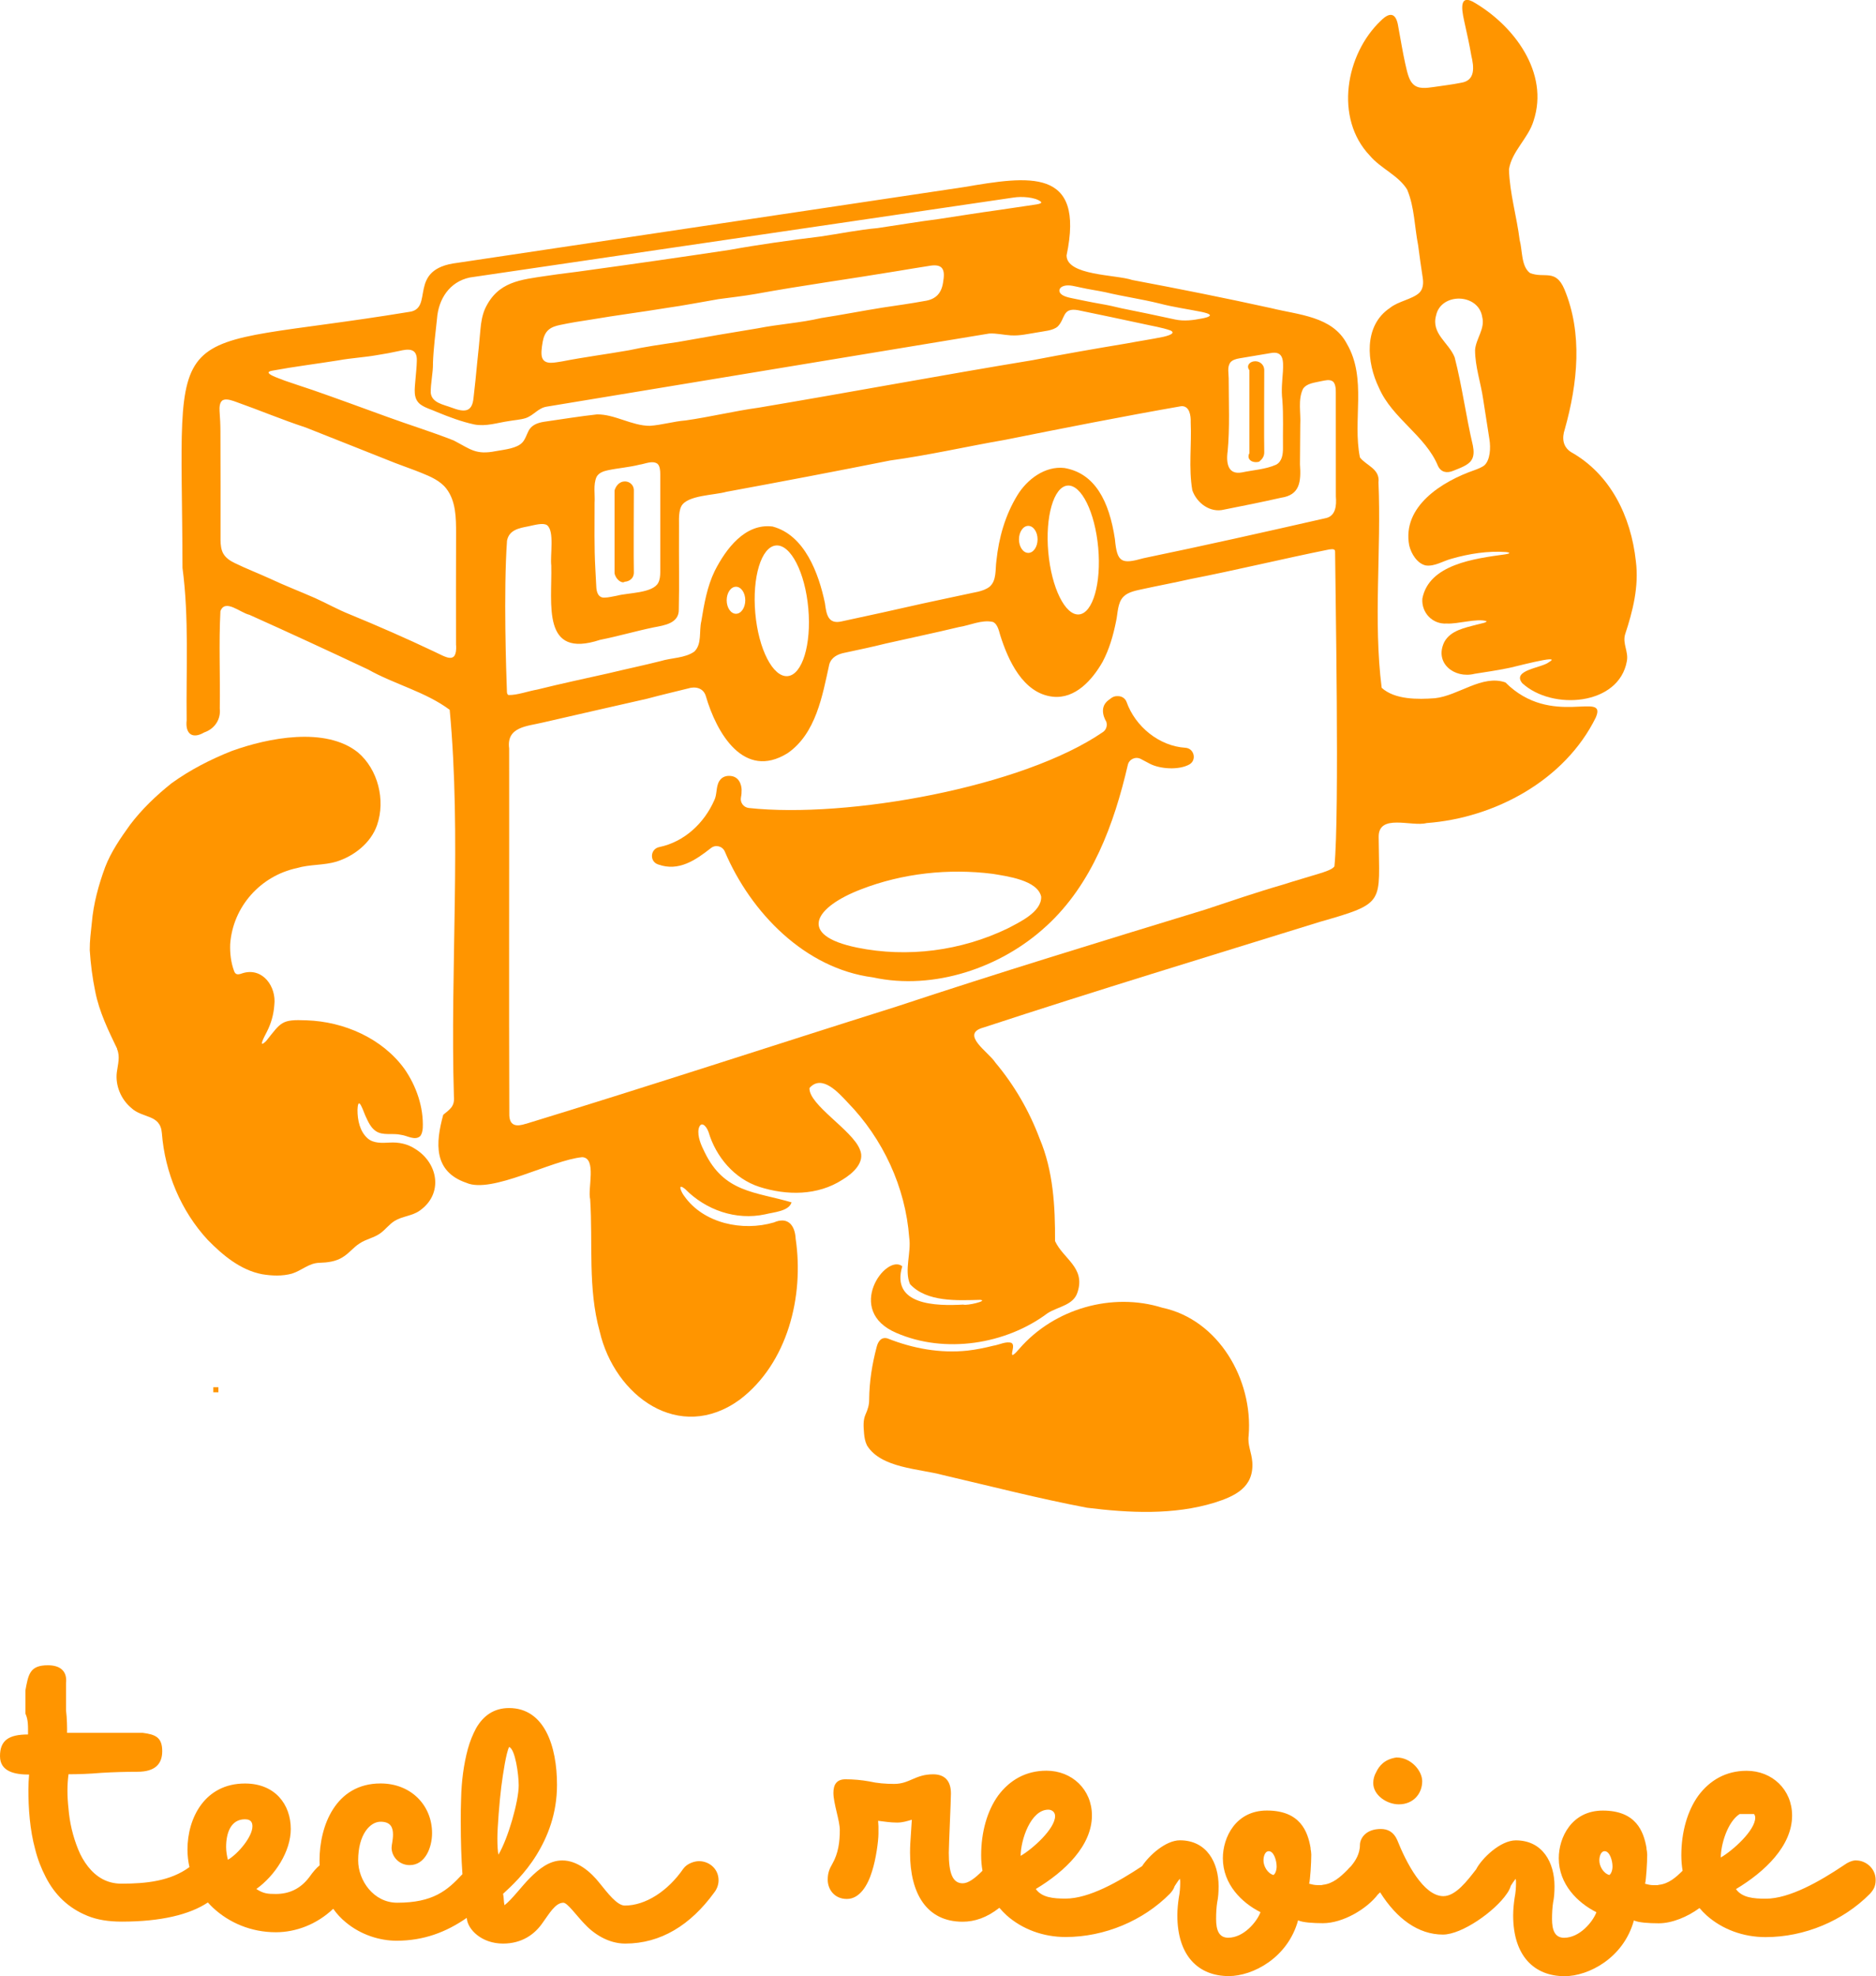 <?xml version="1.0" encoding="UTF-8"?>
<svg id="Capa_2" data-name="Capa 2" xmlns="http://www.w3.org/2000/svg" viewBox="0 0 369.37 388.9">
  <defs>
    <style>
      .cls-1 {
        fill: #ff9500;
        stroke-width: 0px;
      }
    </style>
  </defs>
  <g id="Capa_1-2" data-name="Capa 1">
    <g id="Capa_1-2" data-name="Capa 1-2">
      <g>
        <path class="cls-1" d="M137.63,366.27c-.84,0-2.31.42-3.08,1.47-3.08,4.47-7.48,7.27-11.53,7.27-1.54,0-3.42-2.52-4.96-4.41-1.75-2.24-4.41-4.47-7.34-4.47-2.59,0-4.61,1.68-6.43,3.5-1.54,1.54-3.5,4.2-4.96,5.31-.07-.42-.14-.77-.14-1.12s-.07-.7-.14-1.12c1.61-1.47,4.33-3.99,6.57-7.62,2.24-3.63,4.05-8.18,4.05-13.84,0-7.55-2.45-15.1-9.44-15.1-3.01,0-5.1,1.54-6.5,3.99-.63,1.19-1.19,2.52-1.61,4.05-.84,3.08-1.26,6.5-1.33,9.72-.07,1.61-.07,3.14-.07,4.54,0,4.07.11,7.3.33,10.39-2.99,3.23-5.79,5.62-12.84,5.62-4.68,0-7.69-4.41-7.69-8.32,0-5.17,2.38-7.62,4.41-7.62s2.45,1.19,2.45,2.52c0,1.12-.28,2.03-.28,2.59,0,1.75,1.47,3.43,3.56,3.43,3.08,0,4.41-3.5,4.41-6.29,0-5.45-4.12-9.78-10.14-9.78-8.88,0-12.02,8.39-12.02,15.17,0,.32,0,.64.02.95-.62.49-1.26,1.23-2.05,2.34-1.75,2.31-3.99,3.29-6.57,3.29-1.61,0-2.45-.07-3.84-.98,3.71-2.66,6.78-7.41,6.78-11.81,0-4.82-3.08-8.95-9.02-8.95-7.9,0-11.32,6.78-11.32,13,0,1.18.14,2.34.39,3.45-3.75,2.76-8.51,3.26-13.39,3.26-2.87,0-4.96-1.33-6.57-3.35-.77-.98-1.47-2.17-1.96-3.42-1.05-2.59-1.68-5.31-1.89-7.97-.14-1.26-.21-2.45-.21-3.5,0-1.26.07-2.17.21-3.29,1.89,0,4.05-.07,6.5-.28,2.38-.14,4.75-.21,7.06-.21,3.5,0,4.89-1.54,4.89-4.05,0-2.73-1.33-3.29-3.84-3.61h-14.89c0-1.08,0-2.76-.21-4.43v-5.31c.28-2.52-1.26-3.56-3.57-3.56-3.56,0-3.84,1.75-4.43,4.96v4.54c.59,1.26.52,2.59.52,4.12-3.84,0-5.52,1.19-5.52,4.26s2.93,3.63,5.73,3.63c-.07.91-.14,1.89-.14,2.87,0,3.77.28,7.97,1.33,11.81.49,1.96,1.19,3.77,2.1,5.52,1.75,3.42,4.41,6.08,8.25,7.62,1.89.77,4.12,1.12,6.71,1.12,7.72,0,13.38-1.39,16.95-3.77.32.36.66.71,1.01,1.04,3.14,2.93,7.48,4.82,12.37,4.82,3.94,0,8.06-1.54,11.3-4.62.72,1.03,1.56,1.92,2.47,2.66,3.01,2.52,6.78,3.63,10,3.63,5.36,0,9.81-1.71,13.82-4.5,0,.06.01.11.02.17.21,2.1,2.87,4.89,7.13,4.89,3.71,0,6.22-1.82,7.76-4.05,1.33-1.82,2.52-3.99,4.12-3.99.77,0,2.59,2.52,3.99,3.99,1.89,2.1,4.82,4.05,8.18,4.05,6.99,0,12.86-3.63,17.54-10.07.49-.63.84-1.47.84-2.38,0-2.31-1.89-3.77-3.84-3.77h0ZM44.87,366c-.21-.84-.35-1.68-.35-2.52,0-2.73.91-5.45,3.71-5.45,1.4,0,1.47.91,1.47,1.4,0,2.03-2.8,5.38-4.82,6.57h0ZM98.14,365c-.14-.63-.21-1.82-.21-3.22,0-2.17.42-7.34.77-10.14.35-2.73.98-6.78,1.54-7.83,1.19.35,1.89,5.38,1.89,7.55,0,3.14-2.1,10.48-3.99,13.63h0Z"/>
        <path class="cls-1" d="M274.99,345.86c-2.38.35-3.42,1.61-4.05,2.93-.35.63-.56,1.33-.56,2.1,0,2.45,2.73,4.2,5.03,4.2,2.93,0,4.61-2.17,4.61-4.54,0-2.1-2.24-4.68-5.03-4.68h0Z"/>
        <path class="cls-1" d="M365.5,366.11c-.91,0-1.82.49-2.59,1.05-4.61,3.08-10.56,6.5-15.24,6.5-2.45,0-4.68-.21-5.87-1.89,5.73-3.43,11.05-8.53,11.05-14.47,0-5.1-3.92-8.81-8.95-8.81-4.12,0-7.27,1.89-9.51,4.89-2.17,3.01-3.35,7.2-3.35,11.75,0,1.06.09,2.07.25,3.03-1.31,1.3-2.75,2.57-4.66,2.77-.21.07-.35.07-.49.07h-.49c-.77,0-1.19-.14-1.75-.28.21-.77.42-4.12.42-5.73,0-.35-.07-.63-.07-.77-.07-.21-.07-.35-.07-.56-.56-3.22-2.03-7.34-8.6-7.34-6.15,0-8.67,5.31-8.67,9.37,0,5.17,3.77,8.81,7.41,10.63-.7,1.89-3.29,5.03-6.36,5.03-1.89,0-2.38-1.61-2.38-3.71,0-1.19.07-2.31.21-3.22.21-.98.28-2.03.28-3.22,0-4.61-2.31-9.02-7.62-9.02-3.06,0-6.74,3.59-7.81,5.7-1.73,2.22-4.02,5.28-6.45,5.28-3.92,0-7.34-6.64-9.09-11.05-.7-1.61-1.89-2.17-3.22-2.17-3.08,0-4.12,1.96-4.12,3.14,0,1.82-.98,3.22-1.61,3.99-.04.05-.08.11-.12.16-.27.25-.53.53-.79.82-1.33,1.33-2.8,2.66-4.75,2.87-.21.07-.35.07-.49.07h-.49c-.77,0-1.19-.14-1.75-.28.21-.77.42-4.12.42-5.73,0-.35-.07-.63-.07-.77-.07-.21-.07-.35-.07-.56-.56-3.22-2.03-7.34-8.6-7.34-6.15,0-8.67,5.31-8.67,9.37,0,5.17,3.77,8.81,7.41,10.63-.7,1.89-3.29,5.03-6.36,5.03-1.89,0-2.38-1.61-2.38-3.71,0-1.19.07-2.31.21-3.22.21-.98.28-2.03.28-3.22,0-4.61-2.31-9.02-7.62-9.02-2.78,0-6.06,2.96-7.44,5.08-4.59,3.05-10.44,6.39-15.06,6.39-2.45,0-4.68-.21-5.87-1.89,5.73-3.43,11.05-8.53,11.05-14.47,0-5.1-3.92-8.81-8.95-8.81-4.12,0-7.27,1.89-9.51,4.89-2.17,3.01-3.35,7.2-3.35,11.75,0,1.07.09,2.08.26,3.05-1.58,1.6-2.85,2.47-3.9,2.47-2.03,0-2.73-2.1-2.73-6.01,0-1.47.42-10.21.42-11.67,0-2.52-1.26-3.77-3.5-3.77-3.56,0-4.61,1.89-7.69,1.89-1.68,0-3.35-.14-4.89-.49-1.54-.28-3.14-.42-4.68-.42-1.75,0-2.38,1.05-2.38,2.66,0,2.1,1.26,5.45,1.26,7.34,0,2.31-.28,4.54-1.47,6.64-.56.98-.91,1.75-.91,3.14,0,1.82,1.26,3.77,3.77,3.77s4.12-2.66,4.96-5.45c.77-2.38,1.26-5.94,1.26-7.41v-1.4c0-.42-.07-.84-.07-1.12,1.12.14,2.45.35,3.71.35,1.12,0,1.96-.28,2.93-.56l-.21,3.22c-.07.98-.14,2.03-.14,3.29,0,8.04,3.29,13.56,10.35,13.56,2.38,0,4.77-.8,7.24-2.74.44.53.92,1.02,1.43,1.49,3.08,2.73,7.2,4.26,11.6,4.26,7.69,0,15.31-3.22,20.55-8.53.43-.47.75-.92.93-1.48.3-.47.62-.97,1.02-1.46.07.28.07.42.07.77,0,.98-.07,1.96-.28,3.01-.14.98-.28,2.17-.28,3.42,0,8.04,4.2,11.96,10.14,11.96,4.68,0,11.6-3.56,13.63-10.97.91.42,2.93.56,4.89.56,3.94,0,8.65-2.8,10.82-5.65.15-.13.3-.27.44-.43,3.29,5.24,7.55,8.32,12.37,8.32,3.77,0,10.27-4.62,12.58-8.04.4-.54.65-1.09.79-1.58.28-.44.58-.9.95-1.35.07.28.07.42.07.77,0,.98-.07,1.96-.28,3.01-.14.98-.28,2.17-.28,3.42,0,8.04,4.2,11.96,10.14,11.96,4.68,0,11.6-3.56,13.63-10.97.91.42,2.93.56,4.89.56,2.67,0,5.69-1.29,8.03-3,.44.52.91,1.01,1.41,1.46,3.08,2.73,7.2,4.26,11.6,4.26,7.69,0,15.31-3.22,20.55-8.53.7-.77,1.12-1.47,1.12-2.72,0-2.31-1.96-3.84-3.84-3.84h-.02ZM206.41,356.14c.63,0,1.33.42,1.33,1.26,0,2.52-4.47,6.5-6.78,7.83,0-3.08,1.96-9.09,5.45-9.09ZM250.73,369c-1.19-.35-1.96-1.75-1.96-2.87,0-.77.28-1.82,1.05-1.82.98,0,1.54,1.82,1.54,3.01,0,.77-.28,1.47-.63,1.68h0ZM316.86,369c-1.19-.35-1.96-1.75-1.96-2.87,0-.77.28-1.82,1.05-1.82.98,0,1.54,1.82,1.54,3.01,0,.77-.28,1.47-.63,1.68h0ZM342.52,357h2.84c.14.19.23.43.23.72,0,2.52-4.47,6.5-6.78,7.83,0-2.52,1.31-7.01,3.71-8.55Z"/>
        <path class="cls-1" d="M42,274v-1h1v1h-1Z"/>
        <path class="cls-1" d="M23.04,206.43c.66,1.52.16,3.05-.04,4.61-.31,2.59.82,5.29,2.8,6.96,2.24,2.16,5.78,1.21,6.07,5,.6,7.74,3.74,15.3,9.04,21.02,2.97,3.02,6.41,5.91,10.66,6.74,1.94.33,4.01.41,5.9-.11,1.96-.61,3.36-2.1,5.44-2.13,1.56-.05,3.2-.24,4.55-1.1,1.26-.75,2.12-1.94,3.32-2.7,1.26-.87,2.89-1.11,4.14-2.04.99-.72,1.73-1.76,2.77-2.4l.06-.04c1.46-.89,3.46-.95,4.9-2,4.66-3.27,3.67-9.33-.91-12.14-1.48-.99-3.27-1.35-5.03-1.24-1.48.08-3.16.18-4.31-.82-1.56-1.36-2.02-3.61-2.01-5.62.12-3.15,1.18.42,1.62,1.31.48,1.04.99,2.18,1.96,2.85,1.44.99,3.29.35,5.02.76,1.18.14,2.7,1.18,3.73.26.31-.34.46-.91.52-1.6.18-4.11-1.27-8.27-3.6-11.63-4.38-6.04-11.92-9.32-19.25-9.57-4.99-.21-5,.33-7.97,4.05-1.84,1.8-.19-1.16.11-1.77.85-1.65,1.36-3.45,1.48-5.3.44-3.59-2.27-7.39-6.12-6.29-.71.23-1.46.57-1.79-.36-.63-1.68-.85-3.55-.78-5.34.54-7.36,5.96-13.41,13.13-14.95,2.55-.76,5.28-.51,7.82-1.28,3.45-1.09,6.77-3.67,7.98-7.21,1.68-4.9.17-10.93-3.77-14.27-6.38-5.12-17.72-2.87-24.84-.29-4.19,1.66-8.22,3.72-11.87,6.36-3.02,2.41-5.86,5.12-8.19,8.21-1.87,2.6-3.73,5.3-4.88,8.3-1.3,3.52-2.3,7.19-2.62,10.93-.19,1.79-.43,3.61-.41,5.39.17,2.73.53,5.49,1.09,8.2.79,3.97,2.57,7.62,4.31,11.23h0Z"/>
        <path class="cls-1" d="M277.09,37.39c1.42,3.41,1.42,7.29,2.13,10.88.28,2.17.58,4.31.91,6.44.16,1.04.08,2.19-.7,2.93-1.38,1.27-4.15,1.64-5.77,2.97-5.23,3.49-4.59,10.74-2.14,15.74,2.61,6,9.15,9.38,11.6,15.33.61,1.29,1.79,1.5,3.06.95,1.21-.49,2.87-1.05,3.5-2.02.59-.82.51-1.93.32-2.92-1.35-5.69-2.11-11.64-3.59-17.37-1.14-2.89-4.65-4.63-3.66-8.23.96-4.56,8.37-4.4,9.09.3.6,2.32-1.26,4.28-1.41,6.5,0,3.25,1.13,6.45,1.59,9.64.42,2.61.82,5.29,1.24,7.95.26,1.62.17,4.06-1.02,5.12-.41.33-1.33.72-2,.95-6.32,2.19-14.21,7.13-12.78,14.77.38,1.65,1.59,3.6,3.26,3.96,1.77.24,3.41-.89,5.11-1.33,3.42-.98,7.09-1.56,10.69-1.31,1.09.13.66.33-.13.45-6.09.84-15.06,1.98-16.34,8.73-.2,2.75,2,5.09,4.83,4.89,2.05.14,5.99-1.08,7.82-.46-.04.3-.9.4-1.97.68-2.32.63-5.1,1.13-6.34,3.38-2.06,4.14,1.94,7.31,5.96,6.29,2.07-.33,4.18-.63,6.31-1.06.59-.02,11.46-3.03,8.27-1.2-1.39,1.11-7.32,1.52-5.21,4.11,5.91,5.43,19.08,4.41,20.6-4.37.34-1.82-.87-3.4-.36-5.2,1.53-4.62,2.76-9.49,2.13-14.42-.96-8.88-5.03-17.16-12.8-21.51-1.61-1.06-1.77-2.76-1.2-4.46,2.55-9.07,3.56-18.86-.08-27.58-1.74-4.09-3.95-2.05-6.77-3.18-1.76-1.33-1.47-4.47-2.03-6.48-.56-4.58-1.98-9.27-2.1-13.87v-.07c.53-3.5,3.82-6.13,4.83-9.51,3.15-9.46-3.84-18.85-11.97-23.48-3.07-1.55-1.91,2.67-1.58,4.29.47,2.1.94,4.21,1.3,6.32.53,2.26.85,4.93-2.03,5.36-1.76.36-3.62.57-5.41.84-1.37.18-3.03.48-4.08-.63-.85-.86-1.15-2.53-1.5-4.02-.53-2.39-.91-4.83-1.36-7.21-.38-2.57-1.52-3.1-3.41-1.22-6.99,6.6-9.21,19.25-2.17,26.6,2.13,2.53,5.67,3.88,7.37,6.73h0Z"/>
        <path class="cls-1" d="M199.2,264.3c-1.07-.42-2.49.38-3.65.54-1.66.42-3.34.76-5.06.96-5.39.57-10.76-.42-15.74-2.4-1.27-.36-1.89.65-2.15,1.71-.9,3.41-1.43,6.77-1.47,10.31.02,1.07-.29,2-.71,2.93-.52,1.18-.4,2.4-.29,3.81.07.77.21,1.54.55,2.24l.03.07c2.78,4.48,10.28,4.55,14.95,5.82,9.4,2.19,18.92,4.64,28.37,6.43,8.29,1.03,17.01,1.47,25.07-.99,4.11-1.3,7.79-3.03,7.47-7.98-.16-2.05-.97-3.33-.72-5.25.89-11.01-5.95-22.8-17-25.14-9.79-3.08-21.25.12-28.15,8.07-.46.51-.76.9-1.19,1.18-.09.04-.17.07-.22,0-.19-.46.55-1.83-.09-2.29h0Z"/>
        <path class="cls-1" d="M123,114.48c.6,0,1.87-.45,1.8-1.95s0-16.01,0-16.01c0-.08,0-.15-.01-.23-.1-1.03-1.1-1.72-2.11-1.51h-.03c-.82.18-1.41.9-1.65,1.74v16.3c.23,1.22,1.45,2.09,2,1.67h0Z"/>
        <path class="cls-1" d="M152.35,240.58c-6.11,1.8-13.82.21-17.62-5.19-.59-.74-1.48-2.73.18-1.38,4.07,4.13,10,6.2,15.73,4.97,1.64-.42,4.66-.59,5.2-2.33v-.03c-7.15-2.11-13.25-1.89-17.11-9.89-.7-1.39-1.43-3.07-1.18-4.55.41-1.7,1.5-.68,1.96.61,1.44,4.86,5.07,9.19,10.02,10.79,5.39,1.71,11.44,1.75,16.35-1.42,1.99-1.2,4.57-3.43,3.41-5.97-1.47-3.78-10.08-8.77-9.91-12.07,2.45-2.79,5.73.94,7.51,2.83,6.95,7.13,11.39,16.66,12.13,26.6.44,2.97-1.01,6.37.15,9.16,3.31,3.58,9.33,3.21,13.82,3.1,1.7.15-2.6,1.2-3.34.93-5.32.3-14.29.15-12-7.54-3.22-2.58-11.44,8.73-1.17,13.11,9.53,4.15,21.55,2.3,29.79-3.88,2.13-1.34,5.13-1.55,5.91-4.18,1.54-4.82-2.83-6.49-4.45-10.01.03-6.82-.34-13.8-3.04-20.18-2.05-5.45-4.97-10.49-8.72-14.96-1.27-2.02-7.06-5.61-2.31-6.89,21.99-7.22,44.15-13.94,66.25-20.8,13.1-3.74,11.62-3.62,11.54-16.59-.15-4.83,6.5-2.06,9.42-2.84,13.45-.99,27.27-8.43,33.34-20.8,2.28-5.4-8.71,2.2-17.81-6.88-4.58-1.6-9.26,2.62-13.88,3.11-3.37.25-7.89.3-10.48-2.05-1.67-13.16-.05-27.06-.63-40.43.33-2.68-2.43-3.3-3.65-4.91-1.49-7.32,1.42-15.51-2.56-22.34-2.86-5.46-9.54-5.7-14.88-7.03-9.12-2.01-18.23-3.82-27.37-5.54-3.19-1.09-12.96-.84-12.95-4.85,3.66-17.42-7.5-15.6-20.2-13.44l-99.76,14.91c-10.06,1.19-4.38,9.07-9.54,9.66-49.53,8.15-44.7-1.01-44.57,50.35,1.32,9.96.69,19.97.82,30.03-.29,2.49.99,3.81,3.46,2.37,2.03-.69,3.3-2.54,3.06-4.71.11-6.35-.21-12.79.13-19.16.93-2.5,3.92.33,5.7.72,7.8,3.5,15.61,7.11,23.35,10.75,5.17,2.92,11.35,4.41,16.09,7.95,2.33,24.88.07,50.91.83,76.08.2,2.04-.87,2.57-2.1,3.62-1.53,5.57-1.96,11.16,4.56,13.39,5,2.2,16.71-4.47,22.81-5.05,2.9.16,1.03,6.24,1.56,8.28.55,8.67-.48,17.5,1.87,26,2.95,12.73,15.69,22.1,27.61,13.42,9.4-7.16,12.66-20.33,10.98-31.64-.13-2.66-1.54-4.44-4.32-3.2h0ZM241.7,89c.46-4.81.22-9.7.22-14.53,0-.99-.3-2.15.25-3.03l.03-.05c.4-.55,1.16-.75,1.83-.87,2.03-.35,4.05-.69,6.07-1.02,2.69-.54,2.59,1.56,2.5,3.57-.13,1.87-.35,3.7-.12,5.58.25,3.15.08,6.3.13,9.48.01,1.24-.16,2.68-1.35,3.32-2.09.93-4.52,1.05-6.73,1.52-2.76.51-3.09-1.81-2.85-3.96h0ZM209.48,56.27c1.03-.3,2.23.11,3.27.31,1.61.37,3.3.59,4.94.94,3.51.84,7.1,1.34,10.61,2.21,2.7.71,5.54,1.1,8.28,1.65.48.1,1.55.34,1.65.65,0,.33-1.12.57-1.55.64-1.73.35-3.54.58-5.29.21-3.52-.78-7.04-1.49-10.58-2.21-1.35-.33-2.7-.63-4.06-.86-1.87-.32-3.76-.73-5.59-1.1-.83-.17-2.13-.44-2.49-1.17l-.02-.04c-.22-.5.12-1.03.82-1.22h0ZM85.24,71.53c.11-2.93.49-5.88.8-8.78.28-3.9,2.47-7.3,6.47-8.14l107.04-15.73c1.59-.26,4.18-.09,5.32.76.08.06.14.13.14.22v.02c-.05.18-.63.32-1.41.42-2.32.32-4.63.71-6.97,1.03-3.94.54-7.93,1.19-11.85,1.78-4.01.51-8.02,1.2-12.01,1.78-3.8.34-7.46,1.11-11.25,1.66-5.96.73-11.96,1.56-17.88,2.63-9.33,1.4-18.61,2.74-27.96,4.02-2.63.39-5.34.67-8.01,1.08-5.18.78-9.64,1.1-12.16,6.46-.57,1.29-.8,2.73-.92,4.13-.18,2.18-.4,4.3-.63,6.45-.22,2.37-.46,4.72-.73,7.02-.28,2.83-1.81,2.83-4.34,1.87-1.54-.59-3.86-.91-4.08-2.89-.04-1.9.46-3.88.44-5.82h0ZM185.74,55.17c-.25,2.45-1.39,3.74-3.72,4.07-2.68.49-5.38.87-8.14,1.28-4.11.65-8.14,1.45-12.19,2.07-4.11.96-8.33,1.2-12.47,2.02-5.25.86-10.47,1.74-15.71,2.69-3.28.49-6.47.93-9.71,1.64-4.39.77-8.83,1.34-13.16,2.19-1.25.16-3.17.74-3.83-.57-.36-.73-.17-2.08.04-3.29.16-.87.46-1.75,1.13-2.34l.05-.04c.57-.5,1.35-.75,2.2-.93,2.01-.43,4.19-.78,6.28-1.09,4.89-.84,9.79-1.45,14.69-2.26,3.43-.48,6.85-1.16,10.27-1.74,2.46-.34,4.94-.6,7.4-1.04,9.23-1.68,18.47-2.93,27.72-4.47,2.1-.36,4.16-.68,6.21-1.01,2.49-.48,3.35.35,2.94,2.83h0ZM89.81,127c.18,3.95-2.17,2.2-4.35,1.22-5.46-2.59-11.03-5.03-16.63-7.33-2.31-.92-4.49-2.15-6.75-3.17-2.99-1.32-6.02-2.47-8.98-3.87-2.31-1.05-4.68-1.96-6.92-3.06-.85-.41-1.7-.97-2.17-1.77l-.04-.06c-.44-.76-.54-1.75-.55-2.65,0-7.09.02-14.24-.02-21.38,0-1.34-.07-2.69-.17-4.01-.05-.79.01-1.94.75-2.21.7-.29,1.87.15,2.65.44,4.52,1.6,9,3.49,13.56,4.98,5.87,2.34,11.75,4.64,17.62,6.99,1.72.67,3.46,1.25,5.15,1.94,1.78.72,3.71,1.54,4.91,3.09,1.91,2.45,1.93,5.79,1.93,8.77-.03,7.37-.02,14.75-.01,22.1h0ZM89.4,86.71c-4.29-1.7-8.72-3.05-13.07-4.64-4.91-1.78-9.84-3.6-14.76-5.31-1.87-.62-3.74-1.24-5.59-1.88-.59-.29-4.78-1.53-2.33-1.94,4.2-.78,8.79-1.35,12.97-2.02,2.55-.47,5.15-.59,7.7-1.05,1.43-.22,2.87-.49,4.27-.8,1.74-.41,3.54-.64,3.48,1.87-.02,1.24-.17,2.49-.27,3.73-.13,1.82-.53,3.72.93,4.88.98.74,2.25,1.05,3.36,1.56,2.35.97,4.79,1.88,7.28,2.42,2.32.45,4.53-.33,6.86-.67,1.07-.19,2.23-.25,3.26-.57,1.62-.56,2.44-1.98,4.14-2.26l87.14-14.39c1.43-.08,2.84.28,4.23.36h.08c1.69.11,3.37-.3,5.03-.56,1.52-.29,3.22-.36,4.15-1.19,1.54-1.56.86-3.74,3.97-3.21,4.29.9,8.55,1.76,12.82,2.7,1.77.41,3.71.69,5.42,1.3.39.18.5.4.29.6-.23.23-.89.46-1.66.64-2.38.49-4.85.85-7.27,1.31-6.2,1.03-12.35,2.1-18.51,3.29-18.03,2.97-35.95,6.32-53.96,9.35-4.81.66-9.56,1.83-14.36,2.51-2.35.18-4.71.91-7.07,1.06-3.52,0-6.87-2.28-10.37-2.25-3.47.38-6.96.96-10.41,1.45-1.33.2-2.59.67-3.14,1.92-.36.7-.59,1.53-1.14,2.13-1.06,1.2-3.5,1.42-5.23,1.73-3.93.78-4.94-.34-8.22-2.05h-.02ZM117.07,98.95c.11-1.65-.3-3.54.38-5.08.42-.81,1.35-1.14,2.21-1.32,2.08-.44,4.23-.59,6.24-1.1,1.12-.15,2.56-.89,3.55-.18l.04.04c.44.41.51,1.3.51,1.96v19.31c0,.72-.07,1.52-.4,2.12-1.1,2.07-5.97,1.94-8.11,2.53-.81.13-1.67.38-2.47.38-1.27.06-1.59-1.16-1.62-2.24-.06-1.12-.13-2.27-.18-3.39-.25-4.37-.14-8.73-.15-13.04h0ZM99.84,106.35c.42-2.05,2.34-2.41,4.05-2.74,1.42-.29,3.02-.78,3.81-.26,1.52,1.13.59,5.98.84,7.93.19,7.6-1.97,18.45,9.61,14.64,3.54-.7,7.02-1.72,10.54-2.45,2.12-.4,5.03-.8,4.96-3.54.12-5.06,0-10.15.04-15.24.06-1.64-.22-3.74.46-5.07,1.19-2.19,6.46-2.14,8.86-2.83,10.77-1.98,21.52-4.03,32.27-6.17,7.58-1.03,15.08-2.76,22.6-4.06,11.54-2.31,23.18-4.61,34.75-6.63,1.58-.04,1.86,1.82,1.81,3.21.2,4.43-.44,8.98.32,13.35.89,2.54,3.54,4.49,6.25,3.8,3.76-.74,7.53-1.5,11.25-2.34,3.64-.54,3.94-3.08,3.69-6.59l.06-7.78c.14-2.34-.5-4.93.55-7.07.75-1.08,2.17-1.18,3.64-1.51.72-.13,1.56-.38,2.19.04l.04.03c.5.4.6,1.43.58,2.17,0,6.9,0,13.69.01,20.44.15,1.81,0,3.97-2.17,4.33-11.87,2.7-23.74,5.37-35.68,7.84-4.37,1.23-5.23.88-5.65-3.74-1.12-7.48-3.93-12.98-9.95-14.01-3.81-.44-7.38,2.25-9.29,5.42-2.36,3.88-3.62,8.29-4.09,12.8-.26,1.73.1,3.95-1.39,5.18-1.29.97-3.14,1.08-4.7,1.47-2.84.59-5.65,1.22-8.41,1.8-5.31,1.2-10.65,2.39-15.98,3.52-2.74.64-3.01-1.52-3.29-3.61-1.21-5.79-3.97-13.39-10.31-15.06-5.41-.68-9.19,4.41-11.39,8.75-1.5,3.08-2.09,6.55-2.64,9.91-.47,1.94.17,4.46-1.37,5.95-1.85,1.31-4.49,1.21-6.64,1.87-3.4.86-6.82,1.57-10.25,2.4-4.7,1.05-9.38,2.05-14.05,3.21-1.77.3-3.96,1.12-5.64,1.07-.25-.09-.31-.37-.32-.63-.13-3.62-.7-19.54.02-29.81h-.01ZM212.45,120.92c-2.72.24-5.42-5.24-6.05-12.24s1.07-12.88,3.78-13.12c2.72-.24,5.42,5.24,6.05,12.24.63,7-1.07,12.88-3.78,13.12ZM204.29,106.15c0,1.47-.82,2.66-1.83,2.66s-1.83-1.19-1.83-2.66.82-2.66,1.83-2.66,1.83,1.19,1.83,2.66ZM155.08,133.06c-2.88.26-5.74-5.29-6.37-12.39s1.19-13.06,4.07-13.32,5.74,5.29,6.37,12.39c.63,7.1-1.19,13.06-4.07,13.32ZM146.74,118.13c0,1.47-.82,2.66-1.83,2.66s-1.83-1.19-1.83-2.66.82-2.66,1.83-2.66,1.83,1.19,1.83,2.66ZM103.56,221.15c-1.8.59-3.17.5-3.28-1.62-.09-24.11,0-48.1-.03-72.23-.57-4.29,3.54-4.36,6.59-5.1,6.87-1.59,13.73-3.13,20.6-4.7,2.67-.72,5.36-1.34,7.99-2,1.49-.48,3.06-.11,3.54,1.48,2.11,7.27,7.49,16.6,16.11,11.24,5.57-3.85,6.85-11.3,8.2-17.48.42-1.4,1.68-2.02,3.04-2.28,2.7-.58,5.41-1.14,8.07-1.81,4.79-1.09,9.64-2.09,14.4-3.24,2.16-.33,4.52-1.5,6.67-1.02.81.27,1.18,1.48,1.45,2.53,1.56,4.98,4.5,11.53,10.36,12.19,4.45.49,7.8-3.32,9.81-6.84,1.34-2.51,2.1-5.21,2.66-7.97.36-1.58.27-3.61,1.41-4.82l.05-.05c.93-.96,2.54-1.22,3.84-1.51,3.02-.66,6.21-1.25,9.28-1.95,9.14-1.78,18.28-4.01,27.39-5.84.85-.11,1.14-.06,1.16.43.03,6.63.9,51.58-.13,61.92-.33.61-1.97,1.13-2.99,1.44-2.38.74-4.79,1.41-7.13,2.17-5.16,1.49-10.24,3.23-15.33,4.92-20.32,6.21-40.64,12.41-60.8,19.09-24.32,7.65-48.54,15.61-72.92,23.06h0Z"/>
        <path class="cls-1" d="M248,90.83c-.28,0,.99-.45.92-1.95-.06-1.5,0-16.01,0-16.01,0-.08,0-.15-.01-.23-.1-1.03-1.1-1.72-2.11-1.51h-.03c-.82.18-1.41.9-.77,1.74v16.3c-.65,1.22.57,2.09,2,1.67h0Z"/>
        <path class="cls-1" d="M206.03,182.24c9.03-8.27,13.33-20.09,16.03-31.71.26-1.14,1.54-1.71,2.57-1.16.6.33,1.19.64,1.78.94,1.95,1.02,5.65,1.3,7.75.14,1.52-.84.97-3.18-.76-3.29-5.15-.32-9.86-4.15-11.59-9.02-.25-.69-.92-1.14-1.66-1.14h-.25c-.38,0-.75.13-1.06.35-.19.15-.39.29-.58.43-2.17,1.61-.45,4.22-.45,4.22.27.76.02,1.6-.64,2.06-15.8,10.86-50.31,17.05-69.73,14.95-1.03-.11-1.76-1.08-1.55-2.09.11-.53.14-1.05.13-1.55,0,0-.02-2.42-2.11-2.66-2.1-.24-2.55,1.58-2.55,1.58-.35.99-.24,2.17-.7,3.15-2.01,4.6-5.98,8.26-10.85,9.26-1.78.36-1.97,2.83-.25,3.41.02,0,.04.01.05.02,4.02,1.44,7.35-.86,10.38-3.24.91-.72,2.26-.38,2.72.69,5.12,12.04,15.79,23.02,29.13,24.76.03,0,.06,0,.1.02,11.85,2.57,25.17-1.86,34.08-10.12h0ZM168.77,186.49c-12.07-2.47-8.18-8.06.79-11.48,8.12-3.15,17.23-4.14,25.89-3.04,2.9.48,8.84,1.26,9.55,4.49v.04c.08,2.97-4.23,4.98-6.65,6.24-9.12,4.39-19.65,5.77-29.58,3.75h0Z"/>
      </g>
    </g>
  </g>
</svg>